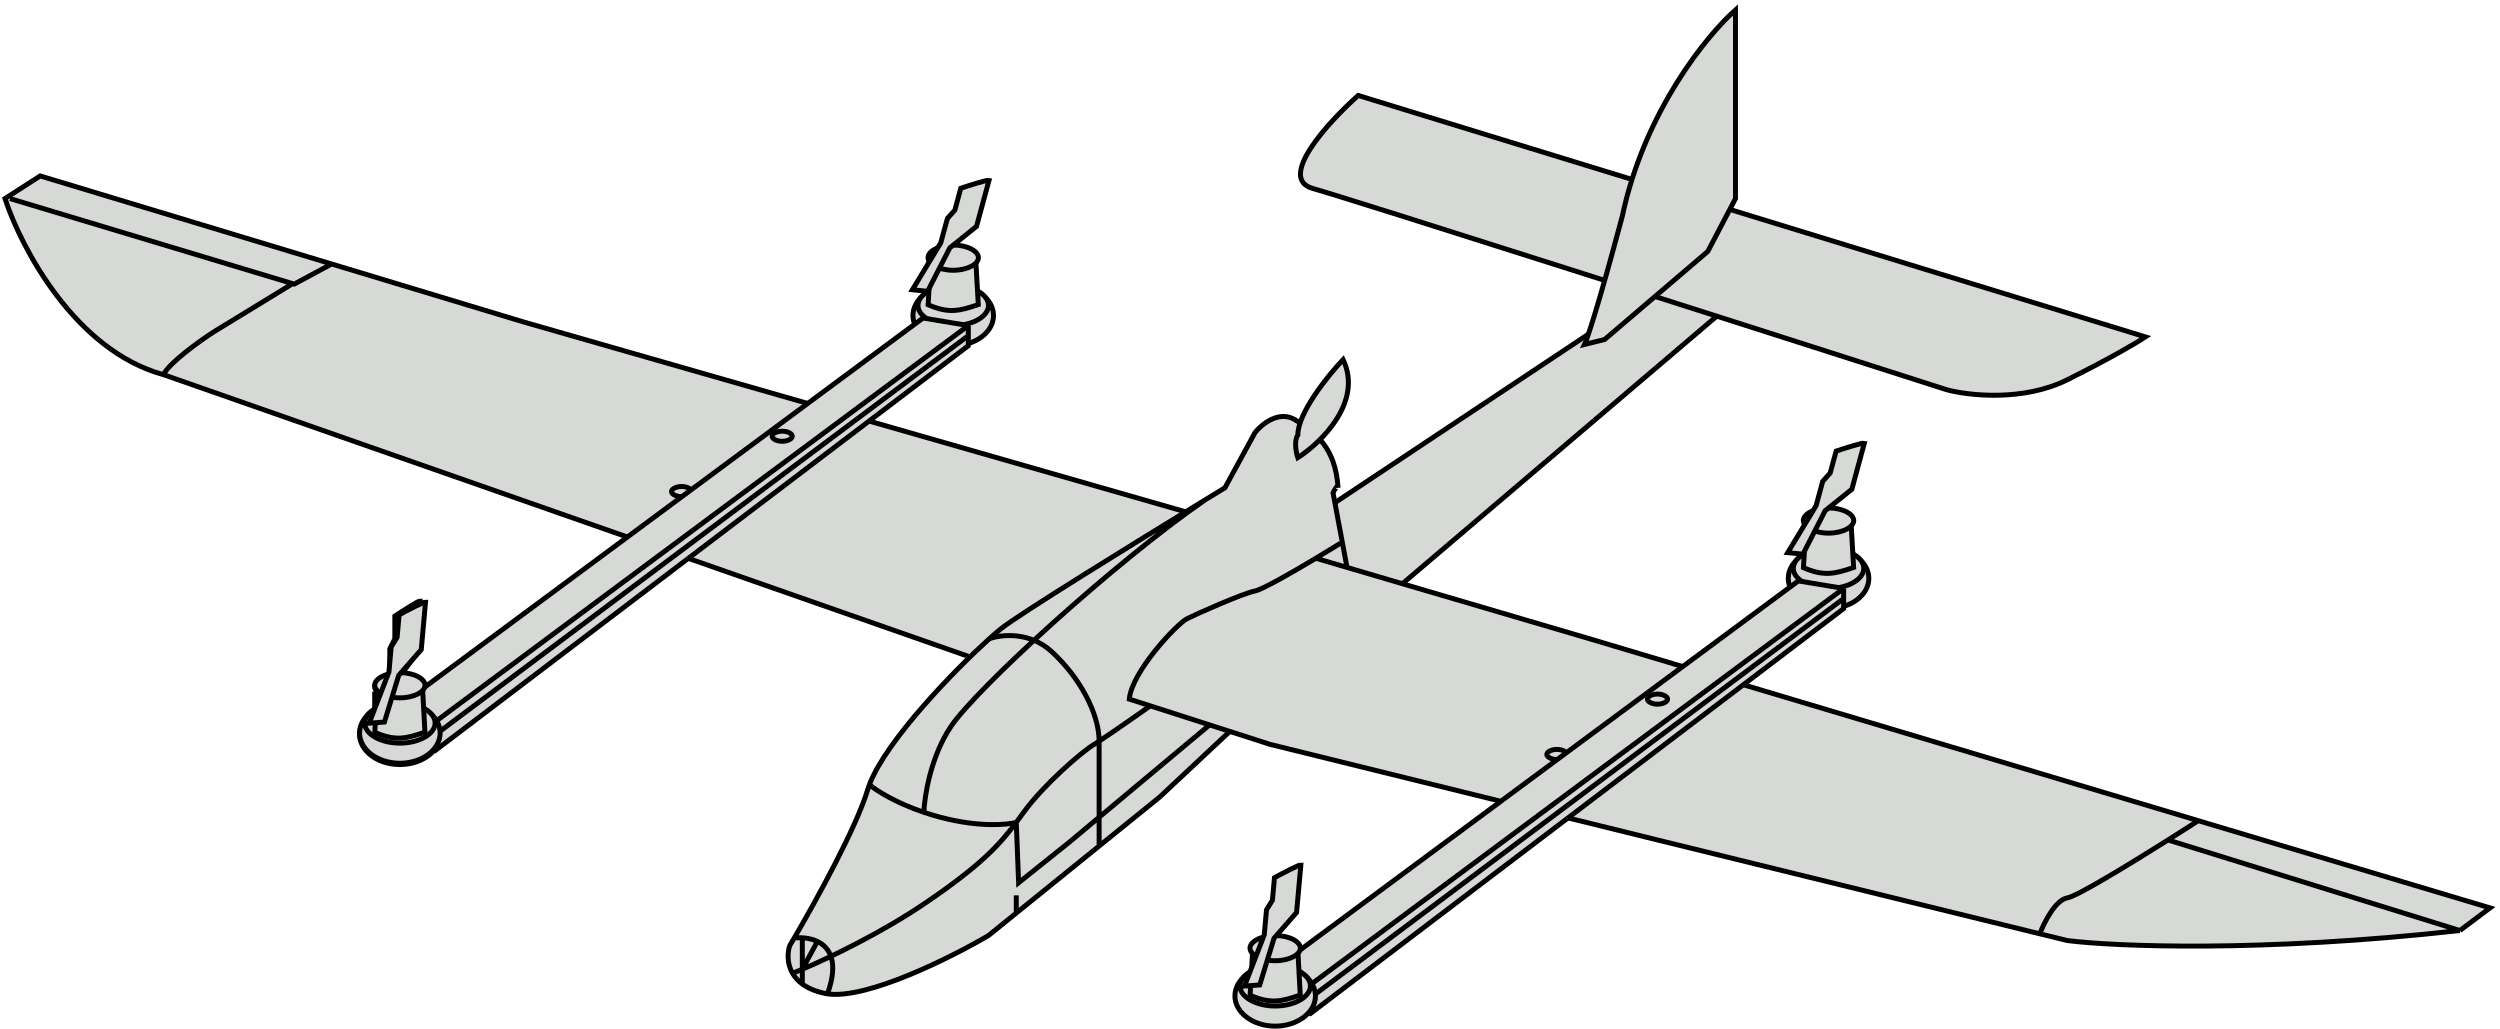 <svg width="503" height="207" viewBox="0 0 503 207" fill="none" xmlns="http://www.w3.org/2000/svg">
<path d="M105.251 64.753L239.36 103.214L199.887 134.591L194.826 132.06L32.883 75.38C15.069 70.522 4.205 49.739 1 39.955L8.085 35.4L66.72 53.113L105.251 64.753Z" fill="#D7D9D6"/>
<path d="M32.883 75.38C15.069 70.522 4.205 49.739 1 39.955L8.085 35.4L66.72 53.113M32.883 75.38L194.826 132.06L199.887 134.591L239.36 103.214L105.251 64.753L66.72 53.113M32.883 75.38C34.097 72.951 40.136 68.632 43.004 66.777L58.885 57.067M2.012 39.955L58.885 57.067M66.72 53.113L59.198 57.161L58.885 57.067" stroke="black"/>
<path d="M251 112.83L338.551 54.632L351.203 58.68L242.397 151.292L251 112.83Z" fill="#D7D9D6" stroke="black"/>
<path d="M264.158 37.931C256.87 35.907 267.194 24.604 273.267 19.206L431.668 67.789C430.15 68.801 424.887 71.939 415.98 76.392C407.073 80.846 396.074 79.597 391.688 78.417C352.215 65.765 271.445 39.955 264.158 37.931Z" fill="#D7D9D6" stroke="black"/>
<path d="M326.405 43.498C330.859 22.445 343.443 7.061 349.178 2V39.956L343.612 50.583L322.863 68.296L318.814 69.308C319.32 68.296 321.547 61.717 326.405 43.498Z" fill="#D7D9D6" stroke="black"/>
<path d="M246.446 98.154L252.519 87.021C253.869 85.334 257.377 82.466 260.616 84.49C264.665 87.021 268.713 90.057 269.22 98.154C269.152 97.344 268.517 98.491 268.207 99.166L272.762 123.457L233.288 160.401L221.142 170.225L204.471 183.709L198.875 188.235C191.281 192.692 174.412 201.125 166.486 199.964C166.313 199.939 166.145 199.909 165.981 199.874C164.007 199.459 162.525 198.79 161.425 197.983C160.54 197.334 159.904 196.595 159.459 195.826C158.301 193.824 158.443 191.618 158.896 190.259C159.174 189.791 159.474 189.283 159.791 188.741C164.278 181.07 172.314 166.445 174.583 158.883C174.682 158.553 174.797 158.216 174.928 157.87C178.341 148.863 192.344 134.556 199.051 128.518C199.998 127.666 200.799 126.978 201.405 126.494C205.078 123.556 228.189 109.288 242.397 100.62C243.85 99.733 245.21 98.905 246.446 98.154Z" fill="#D7D9D6"/>
<path d="M159.791 188.741C159.474 189.283 159.174 189.791 158.896 190.259C158.443 191.618 158.301 193.824 159.459 195.826M159.791 188.741C164.278 181.07 172.314 166.445 174.583 158.883C174.682 158.553 174.797 158.216 174.928 157.87M159.791 188.741C161.18 188.576 162.958 188.694 164.461 189.418M166.486 199.964C174.412 201.125 191.281 192.692 198.875 188.235L204.471 183.709M166.486 199.964C166.313 199.939 166.145 199.909 165.981 199.874C164.007 199.459 162.525 198.79 161.425 197.983M166.486 199.964C168.78 193.636 167.018 190.651 164.461 189.418M159.459 195.826C159.904 196.595 160.54 197.334 161.425 197.983M159.459 195.826C160.017 195.606 160.678 195.335 161.425 195.017M234.806 139.652C231.25 142.17 224.182 147.135 221.142 149.129M245.939 143.7L215.069 169.51L204.947 177.607L204.471 165.461M204.471 165.461C201.004 170.085 197.297 174.126 186.223 181.656C177.302 187.721 166.972 192.66 161.425 195.017M204.471 165.461C204.965 164.802 205.454 164.132 205.959 163.437C210.008 157.87 217.599 151.291 220.129 149.773C220.376 149.625 220.72 149.406 221.142 149.129M204.471 165.461C202.605 165.968 196.951 166.474 189.259 164.449C188.07 164.136 186.944 163.795 185.883 163.437M174.928 157.87C176.257 159.011 180.084 161.479 185.883 163.437M174.928 157.87C178.341 148.863 192.344 134.556 199.051 128.518M185.883 163.437C185.996 160.232 187.235 152.304 191.283 146.231C196.344 138.64 224.177 113.207 242.397 100.62M242.397 100.62C228.189 109.288 205.078 123.556 201.405 126.494C200.799 126.978 199.998 127.666 199.051 128.518M242.397 100.62C243.85 99.733 245.21 98.905 246.446 98.154L252.519 87.021C253.869 85.334 257.377 82.466 260.616 84.49C264.665 87.021 268.713 90.057 269.22 98.154C269.152 97.344 268.517 98.491 268.207 99.166L272.762 123.457L233.288 160.401L221.142 170.225M199.051 128.518C201.354 127.675 207.073 127 211.526 131.049C217.093 136.109 221.142 143.425 221.142 149.129M221.142 149.129V170.225M221.142 170.225L204.471 183.709M204.471 180.138V183.709M161.425 188.741V195.017M161.425 197.983V195.017M164.461 189.418L161.425 195.017" stroke="black"/>
<path d="M261.122 87.526C261.122 83.073 267.195 75.549 270.231 72.344C274.28 80.846 265.845 89.044 261.122 92.081C260.785 91.068 260.312 88.74 261.122 87.526Z" fill="#D7D9D6" stroke="black"/>
<path d="M238.855 124.469C240.879 123.457 249.988 119.409 252.518 118.902C253.985 118.609 259.792 115.287 264.741 112.324L319.826 128.518L442.296 165.122L501 182.668L494.927 187.222C454.846 191.676 425.595 190.427 415.98 189.247L410.413 187.881L333.49 169.004L255.555 149.773L227.215 140.664C227.721 135.097 236.83 125.481 238.855 124.469Z" fill="#D7D9D6"/>
<path d="M269.725 109.287C268.378 110.123 266.621 111.197 264.741 112.324M494.927 187.222C454.846 191.676 425.595 190.427 415.98 189.247L410.413 187.881M494.927 187.222L501 182.668L442.296 165.122M494.927 187.222L436.203 169.004M264.741 112.324C259.792 115.287 253.985 118.609 252.518 118.902C249.988 119.409 240.879 123.457 238.855 124.469C236.83 125.481 227.721 135.097 227.215 140.664L255.555 149.773L333.49 169.004L410.413 187.881M264.741 112.324L319.826 128.518L442.296 165.122M442.296 165.122C440.591 166.222 438.482 167.568 436.203 169.004M410.413 187.881C411.257 185.637 413.551 181.048 415.98 180.643C417.875 180.327 428.11 174.102 436.203 169.004" stroke="black"/>
<path d="M84.502 130.542V120.927C84.097 120.927 80.959 122.951 79.441 123.963V128.518L78.429 130.542V135.603L75.393 146.23L78.429 145.724L80.453 136.109L84.502 130.542Z" fill="#D7D9D6" stroke="black"/>
<path d="M75.386 139.646H75.387H75.412H75.436H75.461H75.486H75.51H75.534H75.559H75.583H75.607H75.632H75.656H75.68H75.704H75.728H75.752H75.776H75.8H75.824H75.848H75.872H75.896H75.92H75.944H75.967H75.991H76.015H76.038H76.062H76.085H76.109H76.132H76.156H76.179H76.203H76.226H76.249H76.273H76.296H76.319H76.342H76.365H76.388H76.412H76.435H76.458H76.481H76.504H76.526H76.549H76.572H76.595H76.618H76.641H76.663H76.686H76.709H76.731H76.754H76.776H76.799H76.822H76.844H76.866H76.889H76.911H76.934H76.956H76.978H77.001H77.023H77.045H77.067H77.089H77.112H77.134H77.156H77.178H77.2H77.222H77.244H77.266H77.288H77.309H77.331H77.353H77.375H77.397H77.418H77.44H77.462H77.484H77.505H77.527H77.549H77.57H77.592H77.613H77.635H77.656H77.678H77.699H77.721H77.742H77.763H77.785H77.806H77.827H77.849H77.87H77.891H77.912H77.934H77.955H77.976H77.997H78.018H78.039H78.06H78.082H78.103H78.124H78.145H78.165H78.186H78.207H78.228H78.249H78.27H78.291H78.312H78.333H78.353H78.374H78.395H78.416H78.437H78.457H78.478H78.499H78.519H78.54H78.561H78.581H78.602H78.623H78.643H78.664H78.684H78.705H78.725H78.746H78.766H78.787H78.807H78.828H78.848H78.868H78.889H78.909H78.93H78.95H78.97H78.991H79.011H79.031H79.052H79.072H79.092H79.112H79.133H79.153H79.173H79.194H79.214H79.234H79.254H79.274H79.294H79.315H79.335H79.355H79.375H79.395H79.415H79.435H79.456H79.476H79.496H79.516H79.536H79.556H79.576H79.596H79.616H79.636H79.656H79.676H79.696H79.716H79.736H79.756H79.776H79.796H79.816H79.836H79.856H79.876H79.896H79.916H79.936H79.956H79.975H79.995H80.015H80.035H80.055H80.075H80.095H80.115H80.135H80.155H80.175H80.195H80.214H80.234H80.254H80.274H80.294H80.314H80.334H80.354H80.374H80.393H80.413H80.433H80.453H80.473H80.493H80.513H80.533H80.552H80.572H80.592H80.612H80.632H80.652H80.672H80.692H80.712H80.731H80.751H80.771H80.791H80.811H80.831H80.851H80.871H80.891H80.911H80.93H80.951H80.97H80.99H81.01H81.03H81.05H81.07H81.09H81.11H81.13H81.15H81.17H81.19H81.21H81.23H81.25H81.27H81.29H81.31H81.33H81.35H81.37H81.39H81.41H81.43H81.451H81.471H81.491H81.511H81.531H81.551H81.571H81.591H81.612H81.632H81.652H81.672H81.692H81.713H81.733H81.753H81.773H81.793H81.814H81.834H81.854H81.875H81.895H81.915H81.936H81.956H81.976H81.997H82.017H82.038H82.058H82.078H82.099H82.119H82.14H82.16H82.181H82.201H82.222H82.242H82.263H82.284H82.304H82.325H82.345H82.366H82.387H82.407H82.428H82.449H82.469H82.49H82.511H82.532H82.553H82.573H82.594H82.615H82.636H82.657H82.678H82.699H82.72H82.74H82.761H82.782H82.803H82.825H82.846H82.867H82.888H82.909H82.93H82.951H82.972H82.994H83.015H83.036H83.057H83.079H83.1H83.121H83.143H83.164H83.185H83.207H83.228H83.25H83.271H83.293H83.314H83.336H83.358H83.379H83.401H83.422H83.444H83.466H83.487H83.509H83.531H83.553H83.575H83.597H83.618H83.64H83.662H83.684H83.706H83.728H83.75H83.772H83.795H83.817H83.839H83.861H83.883H83.906H83.928H83.95H83.972H83.995H84.017H84.04H84.062H84.085H84.107H84.13H84.152H84.175H84.197H84.22H84.243H84.266H84.288H84.311H84.334H84.357H84.38H84.403H84.425H84.448H84.471H84.495H84.518H84.541H84.564H84.587H84.61H84.633H84.657H84.68H84.703H84.727H84.75H84.774H84.797H84.821H84.844H84.868H84.891H84.915H84.939H84.963H84.986H85.01H85.034H85.058H85.082H85.106H85.13H85.154H85.178H85.202H85.226H85.25H85.275H85.299H85.323H85.347H85.372H85.396H85.421H85.445H85.47H85.494H85.519H85.52V147.567C83.606 148.221 82.132 148.677 80.617 148.755C79.102 148.833 77.511 148.535 75.386 147.601V139.646Z" fill="#D7D9D6" stroke="black"/>
<path d="M88.557 147.748C88.557 149.376 87.695 150.885 86.233 152.003C84.771 153.121 82.729 153.827 80.453 153.827C78.178 153.827 76.136 153.121 74.674 152.003C73.212 150.885 72.35 149.376 72.35 147.748C72.35 146.12 73.212 144.611 74.674 143.493C76.136 142.375 78.178 141.669 80.453 141.669C82.729 141.669 84.771 142.375 86.233 143.493C87.695 144.611 88.557 146.12 88.557 147.748Z" fill="#D7D9D6" stroke="black"/>
<path d="M87.545 145.724C87.545 146.737 86.858 147.739 85.564 148.515C84.281 149.286 82.475 149.778 80.454 149.778C78.433 149.778 76.627 149.286 75.343 148.515C74.05 147.739 73.363 146.737 73.363 145.724C73.363 144.71 74.05 143.708 75.343 142.932C76.627 142.162 78.433 141.669 80.454 141.669C82.475 141.669 84.281 142.162 85.564 142.932C86.858 143.708 87.545 144.71 87.545 145.724Z" fill="#D7D9D6" stroke="black"/>
<path d="M85.52 138.133C85.52 138.703 85.09 139.329 84.15 139.841C83.229 140.343 81.923 140.67 80.453 140.67C78.983 140.67 77.677 140.343 76.756 139.841C75.817 139.329 75.386 138.703 75.386 138.133C75.386 137.563 75.817 136.938 76.756 136.425C77.677 135.923 78.983 135.597 80.453 135.597C81.923 135.597 83.229 135.923 84.15 136.425C85.09 136.938 85.52 137.563 85.52 138.133Z" fill="#D7D9D6" stroke="black"/>
<path d="M139.164 98.905C139.164 98.73 139.043 98.487 138.665 98.26C138.298 98.039 137.757 97.886 137.133 97.886C136.51 97.886 135.969 98.039 135.601 98.26C135.224 98.487 135.103 98.73 135.103 98.905C135.103 99.079 135.224 99.323 135.601 99.549C135.969 99.77 136.51 99.923 137.133 99.923C137.757 99.923 138.298 99.77 138.665 99.549C139.043 99.323 139.164 99.079 139.164 98.905Z" fill="#D7D9D6" stroke="black"/>
<path d="M199.893 63.481C199.893 65.109 199.031 66.618 197.569 67.736C196.107 68.854 194.065 69.56 191.789 69.56C189.514 69.56 187.472 68.854 186.01 67.736C184.548 66.618 183.686 65.109 183.686 63.481C183.686 61.853 184.548 60.344 186.01 59.227C187.472 58.108 189.514 57.402 191.789 57.402C194.065 57.402 196.107 58.108 197.569 59.227C199.031 60.344 199.893 61.853 199.893 63.481Z" fill="#D7D9D6" stroke="black"/>
<path d="M198.88 61.457C198.88 62.47 198.193 63.473 196.899 64.249C195.616 65.019 193.81 65.512 191.789 65.512C189.768 65.512 187.962 65.019 186.678 64.249C185.385 63.473 184.698 62.47 184.698 61.457C184.698 60.444 185.385 59.441 186.678 58.665C187.962 57.895 189.768 57.402 191.789 57.402C193.81 57.402 195.616 57.895 196.899 58.665C198.193 59.441 198.88 60.444 198.88 61.457Z" fill="#D7D9D6" stroke="black"/>
<path d="M186.741 61.316L187.2 53.352H187.201H187.225H187.249H187.273H187.297H187.321H187.345H187.369H187.393H187.416H187.44H187.464H187.487H187.511H187.534H187.557H187.581H187.604H187.627H187.65H187.674H187.697H187.72H187.742H187.765H187.788H187.811H187.834H187.856H187.879H187.901H187.924H187.946H187.969H187.991H188.013H188.036H188.058H188.08H188.102H188.124H188.146H188.168H188.19H188.211H188.233H188.255H188.277H188.298H188.32H188.341H188.363H188.384H188.405H188.427H188.448H188.469H188.49H188.512H188.533H188.554H188.575H188.596H188.616H188.637H188.658H188.679H188.7H188.72H188.741H188.761H188.782H188.802H188.823H188.843H188.864H188.884H188.904H188.925H188.945H188.965H188.985H189.005H189.025H189.045H189.065H189.085H189.105H189.125H189.144H189.164H189.184H189.204H189.223H189.243H189.262H189.282H189.301H189.321H189.34H189.36H189.379H189.398H189.418H189.437H189.456H189.475H189.494H189.514H189.533H189.552H189.571H189.59H189.609H189.627H189.646H189.665H189.684H189.703H189.721H189.74H189.759H189.778H189.796H189.815H189.833H189.852H189.87H189.889H189.907H189.926H189.944H189.963H189.981H189.999H190.017H190.036H190.054H190.072H190.09H190.109H190.127H190.145H190.163H190.181H190.199H190.217H190.235H190.253H190.271H190.289H190.307H190.324H190.342H190.36H190.378H190.396H190.414H190.431H190.449H190.467H190.484H190.502H190.52H190.537H190.555H190.572H190.59H190.608H190.625H190.643H190.66H190.678H190.695H190.712H190.73H190.747H190.765H190.782H190.799H190.817H190.834H190.851H190.869H190.886H190.903H190.921H190.938H190.955H190.972H190.989H191.007H191.024H191.041H191.058H191.075H191.092H191.11H191.127H191.144H191.161H191.178H191.195H191.212H191.229H191.246H191.263H191.28H191.297H191.314H191.331H191.348H191.365H191.382H191.399H191.416H191.433H191.45H191.467H191.484H191.501H191.518H191.535H191.552H191.569H191.586H191.603H191.62H191.637H191.654H191.671H191.687H191.704H191.721H191.738H191.755H191.772H191.789H191.806H191.823H191.84H191.857H191.874H191.89H191.907H191.924H191.941H191.958H191.975H191.992H192.009H192.026H192.043H192.06H192.077H192.094H192.111H192.128H192.145H192.162H192.179H192.196H192.213H192.23H192.247H192.264H192.281H192.298H192.315H192.332H192.349H192.366H192.383H192.4H192.417H192.434H192.451H192.468H192.485H192.503H192.52H192.537H192.554H192.571H192.588H192.606H192.623H192.64H192.657H192.675H192.692H192.709H192.727H192.744H192.761H192.779H192.796H192.813H192.831H192.848H192.865H192.883H192.9H192.918H192.935H192.953H192.97H192.988H193.005H193.023H193.041H193.058H193.076H193.094H193.111H193.129H193.147H193.164H193.182H193.2H193.218H193.236H193.253H193.271H193.289H193.307H193.325H193.343H193.361H193.379H193.397H193.415H193.433H193.451H193.469H193.488H193.506H193.524H193.542H193.56H193.579H193.597H193.615H193.634H193.652H193.671H193.689H193.708H193.726H193.745H193.763H193.782H193.8H193.819H193.838H193.856H193.875H193.894H193.913H193.932H193.951H193.969H193.988H194.007H194.026H194.045H194.064H194.084H194.103H194.122H194.141H194.16H194.18H194.199H194.218H194.238H194.257H194.277H194.296H194.316H194.335H194.355H194.374H194.394H194.414H194.434H194.453H194.473H194.493H194.513H194.533H194.553H194.573H194.593H194.613H194.633H194.653H194.674H194.694H194.714H194.735H194.755H194.775H194.796H194.817H194.837H194.858H194.878H194.899H194.92H194.941H194.962H194.982H195.003H195.024H195.045H195.066H195.088H195.109H195.13H195.151H195.173H195.194H195.215H195.237H195.258H195.28H195.301H195.323H195.345H195.367H195.388H195.41H195.432H195.454H195.476H195.498H195.52H195.542H195.565H195.587H195.609H195.632H195.654H195.677H195.699H195.722H195.744H195.767H195.79H195.813H195.835H195.858H195.881H195.904H195.928H195.951H195.974H195.997H196.02H196.044H196.067H196.091H196.114H196.138H196.162H196.185H196.209H196.233H196.257H196.281H196.305H196.329H196.353H196.377H196.378L196.835 61.282C194.931 61.932 193.463 62.384 191.953 62.462C190.442 62.54 188.856 62.244 186.741 61.316Z" fill="#D7D9D6" stroke="black"/>
<path d="M196.856 51.84C196.856 52.41 196.425 53.036 195.486 53.548C194.565 54.05 193.259 54.377 191.789 54.377C190.319 54.377 189.013 54.05 188.092 53.548C187.152 53.036 186.722 52.41 186.722 51.84C186.722 51.27 187.152 50.645 188.092 50.132C189.013 49.63 190.319 49.304 191.789 49.304C193.259 49.304 194.565 49.63 195.486 50.132C196.425 50.645 196.856 51.27 196.856 51.84Z" fill="#D7D9D6" stroke="black"/>
<path d="M196.476 45.549L198.995 36.269C198.604 36.163 195.046 37.295 193.315 37.874L192.122 42.269L190.615 43.958L189.289 48.842L183.574 58.303L186.637 58.61L191.11 49.861L196.476 45.549Z" fill="#D7D9D6" stroke="black"/>
<path d="M76.404 144.958L185.716 63.986L194.825 65.504V67.529V69.553L87.538 151.031L82.477 149.007L76.404 144.958Z" fill="#D7D9D6"/>
<path d="M82.477 149.007L76.404 144.958L185.716 63.986L194.825 65.504M82.477 149.007L194.825 65.504M82.477 149.007L87.538 151.031L194.825 69.553V67.529M194.825 65.504V67.529M86.02 149.007L194.825 67.529" stroke="black"/>
<path d="M88.556 147.488C88.556 149.116 87.694 150.625 86.233 151.743C84.77 152.861 82.728 153.567 80.453 153.567C78.177 153.567 76.135 152.861 74.673 151.743C73.211 150.625 72.35 149.116 72.35 147.488C72.35 145.86 73.211 144.351 74.673 143.233C76.135 142.115 78.177 141.409 80.453 141.409C82.728 141.409 84.77 142.115 86.233 143.233C87.694 144.351 88.556 145.86 88.556 147.488Z" fill="#D7D9D6" stroke="black"/>
<path d="M87.544 145.464C87.544 146.477 86.858 147.48 85.564 148.256C84.28 149.026 82.475 149.518 80.453 149.518C78.432 149.518 76.627 149.026 75.343 148.256C74.049 147.48 73.362 146.477 73.362 145.464C73.362 144.451 74.049 143.448 75.343 142.672C76.627 141.902 78.432 141.409 80.453 141.409C82.475 141.409 84.28 141.902 85.564 142.672C86.858 143.448 87.544 144.451 87.544 145.464Z" fill="#D7D9D6" stroke="black"/>
<path d="M75.405 147.347L75.864 139.382C77.802 139.365 79.155 139.247 80.495 139.129L80.496 139.129C81.828 139.012 83.147 138.897 85.04 138.88L85.499 147.313C83.595 147.963 82.127 148.415 80.616 148.494C79.106 148.572 77.52 148.275 75.405 147.347Z" fill="#D7D9D6" stroke="black"/>
<path d="M85.519 137.871C85.519 138.441 85.089 139.067 84.149 139.58C83.229 140.082 81.923 140.408 80.453 140.408C78.983 140.408 77.676 140.082 76.756 139.58C75.816 139.067 75.386 138.441 75.386 137.871C75.386 137.302 75.816 136.676 76.756 136.163C77.676 135.661 78.983 135.335 80.453 135.335C81.923 135.335 83.229 135.661 84.149 136.163C85.089 136.676 85.519 137.302 85.519 137.871Z" fill="#D7D9D6" stroke="black"/>
<path d="M84.756 130.702L85.621 121.125C85.218 121.089 81.911 122.823 80.308 123.694L79.898 128.23L78.708 130.155L78.253 135.195L74.273 145.507L77.342 145.276L80.223 135.882L84.756 130.702Z" fill="#D7D9D6" stroke="black"/>
<path d="M159.406 87.771C159.406 87.596 159.286 87.353 158.908 87.126C158.54 86.905 158 86.753 157.376 86.753C156.752 86.753 156.212 86.905 155.844 87.126C155.466 87.353 155.346 87.596 155.346 87.771C155.346 87.945 155.466 88.189 155.844 88.416C156.212 88.636 156.752 88.789 157.376 88.789C158 88.789 158.54 88.636 158.908 88.416C159.286 88.189 159.406 87.945 159.406 87.771Z" fill="#D7D9D6" stroke="black"/>
<path d="M315.277 151.797C315.277 151.623 315.156 151.379 314.779 151.152C314.411 150.932 313.87 150.779 313.247 150.779C312.623 150.779 312.083 150.932 311.715 151.152C311.337 151.379 311.216 151.623 311.216 151.797C311.216 151.972 311.337 152.215 311.715 152.442C312.083 152.663 312.623 152.815 313.247 152.815C313.87 152.815 314.411 152.663 314.779 152.442C315.156 152.215 315.277 151.972 315.277 151.797Z" fill="#D7D9D6" stroke="black"/>
<path d="M376.006 116.373C376.006 118.001 375.144 119.51 373.683 120.628C372.221 121.746 370.179 122.452 367.903 122.452C365.627 122.452 363.586 121.746 362.123 120.628C360.662 119.51 359.8 118.001 359.8 116.373C359.8 114.745 360.662 113.236 362.123 112.118C363.586 111 365.627 110.294 367.903 110.294C370.179 110.294 372.221 111 373.683 112.118C375.144 113.236 376.006 114.745 376.006 116.373Z" fill="#D7D9D6" stroke="black"/>
<path d="M374.994 114.349C374.994 115.362 374.307 116.364 373.013 117.14C371.729 117.911 369.924 118.403 367.903 118.403C365.881 118.403 364.076 117.911 362.792 117.14C361.499 116.364 360.812 115.362 360.812 114.349C360.812 113.335 361.499 112.333 362.792 111.557C364.076 110.787 365.881 110.294 367.903 110.294C369.924 110.294 371.729 110.787 373.013 111.557C374.307 112.333 374.994 113.335 374.994 114.349Z" fill="#D7D9D6" stroke="black"/>
<path d="M362.855 114.208L363.314 106.244H363.314H363.339H363.363H363.387H363.411H363.435H363.459H363.483H363.506H363.53H363.554H363.577H363.601H363.624H363.648H363.671H363.695H363.718H363.741H363.764H363.787H363.81H363.833H363.856H363.879H363.902H363.925H363.947H363.97H363.993H364.015H364.038H364.06H364.082H364.105H364.127H364.149H364.171H364.194H364.216H364.238H364.26H364.282H364.303H364.325H364.347H364.369H364.39H364.412H364.433H364.455H364.476H364.498H364.519H364.54H364.562H364.583H364.604H364.625H364.646H364.667H364.688H364.709H364.73H364.751H364.772H364.793H364.813H364.834H364.855H364.875H364.896H364.916H364.937H364.957H364.977H364.998H365.018H365.038H365.058H365.079H365.099H365.119H365.139H365.159H365.179H365.199H365.219H365.238H365.258H365.278H365.298H365.317H365.337H365.357H365.376H365.396H365.415H365.435H365.454H365.473H365.493H365.512H365.531H365.551H365.57H365.589H365.608H365.627H365.646H365.665H365.684H365.703H365.722H365.741H365.76H365.779H365.798H365.817H365.835H365.854H365.873H365.891H365.91H365.929H365.947H365.966H365.984H366.003H366.021H366.04H366.058H366.076H366.095H366.113H366.131H366.149H366.168H366.186H366.204H366.222H366.24H366.259H366.277H366.295H366.313H366.331H366.349H366.367H366.385H366.402H366.42H366.438H366.456H366.474H366.492H366.51H366.527H366.545H366.563H366.58H366.598H366.616H366.633H366.651H366.669H366.686H366.704H366.721H366.739H366.756H366.774H366.791H366.809H366.826H366.844H366.861H366.878H366.896H366.913H366.931H366.948H366.965H366.982H367H367.017H367.034H367.052H367.069H367.086H367.103H367.12H367.138H367.155H367.172H367.189H367.206H367.223H367.24H367.258H367.275H367.292H367.309H367.326H367.343H367.36H367.377H367.394H367.411H367.428H367.445H367.462H367.479H367.496H367.513H367.53H367.547H367.564H367.581H367.598H367.615H367.632H367.649H367.666H367.683H367.7H367.717H367.734H367.75H367.767H367.784H367.801H367.818H367.835H367.852H367.869H367.886H367.903H367.92H367.937H367.953H367.97H367.987H368.004H368.021H368.038H368.055H368.072H368.089H368.106H368.123H368.14H368.157H368.174H368.191H368.207H368.224H368.241H368.258H368.275H368.292H368.309H368.326H368.343H368.36H368.377H368.394H368.411H368.428H368.445H368.462H368.48H368.497H368.514H368.531H368.548H368.565H368.582H368.599H368.616H368.634H368.651H368.668H368.685H368.702H368.719H368.737H368.754H368.771H368.788H368.806H368.823H368.84H368.858H368.875H368.892H368.91H368.927H368.944H368.962H368.979H368.997H369.014H369.032H369.049H369.067H369.084H369.102H369.119H369.137H369.154H369.172H369.19H369.207H369.225H369.243H369.26H369.278H369.296H369.314H369.332H369.349H369.367H369.385H369.403H369.421H369.439H369.457H369.475H369.493H369.511H369.529H369.547H369.565H369.583H369.601H369.62H369.638H369.656H369.674H369.693H369.711H369.729H369.748H369.766H369.784H369.803H369.821H369.84H369.858H369.877H369.896H369.914H369.933H369.951H369.97H369.989H370.008H370.027H370.045H370.064H370.083H370.102H370.121H370.14H370.159H370.178H370.197H370.216H370.236H370.255H370.274H370.293H370.313H370.332H370.351H370.371H370.39H370.41H370.429H370.449H370.468H370.488H370.508H370.528H370.547H370.567H370.587H370.607H370.627H370.647H370.667H370.687H370.707H370.727H370.747H370.767H370.787H370.808H370.828H370.848H370.869H370.889H370.91H370.93H370.951H370.971H370.992H371.013H371.034H371.054H371.075H371.096H371.117H371.138H371.159H371.18H371.201H371.223H371.244H371.265H371.286H371.308H371.329H371.351H371.372H371.394H371.415H371.437H371.459H371.48H371.502H371.524H371.546H371.568H371.59H371.612H371.634H371.656H371.678H371.701H371.723H371.745H371.768H371.79H371.813H371.835H371.858H371.881H371.904H371.926H371.949H371.972H371.995H372.018H372.041H372.064H372.088H372.111H372.134H372.158H372.181H372.205H372.228H372.252H372.275H372.299H372.323H372.347H372.371H372.395H372.419H372.443H372.467H372.491H372.491L372.949 114.173C371.045 114.823 369.577 115.276 368.067 115.354C366.556 115.432 364.97 115.135 362.855 114.208Z" fill="#D7D9D6" stroke="black"/>
<path d="M372.97 104.732C372.97 105.301 372.539 105.927 371.6 106.44C370.679 106.942 369.373 107.268 367.903 107.268C366.433 107.268 365.127 106.942 364.206 106.44C363.266 105.927 362.836 105.301 362.836 104.732C362.836 104.162 363.266 103.536 364.206 103.024C365.127 102.521 366.433 102.195 367.903 102.195C369.373 102.195 370.679 102.521 371.6 103.024C372.539 103.536 372.97 104.162 372.97 104.732Z" fill="#D7D9D6" stroke="black"/>
<path d="M372.589 98.441L375.109 89.161C374.718 89.055 371.159 90.186 369.429 90.766L368.236 95.161L366.729 96.85L365.403 101.733L359.688 111.194L362.751 111.501L367.224 102.752L372.589 98.441Z" fill="#D7D9D6" stroke="black"/>
<path d="M252.519 197.85L361.83 116.878L370.94 118.396V120.42V122.445L263.652 203.922L258.591 201.898L252.519 197.85Z" fill="#D7D9D6"/>
<path d="M258.591 201.898L252.519 197.85L361.83 116.878L370.94 118.396M258.591 201.898L370.94 118.396M258.591 201.898L263.652 203.922L370.94 122.445V120.42M370.94 118.396V120.42M262.134 201.898L370.94 120.42" stroke="black"/>
<path d="M264.67 200.382C264.67 202.01 263.808 203.519 262.346 204.637C260.884 205.755 258.842 206.461 256.567 206.461C254.291 206.461 252.249 205.755 250.787 204.637C249.325 203.519 248.463 202.01 248.463 200.382C248.463 198.753 249.325 197.245 250.787 196.127C252.249 195.009 254.291 194.303 256.567 194.303C258.842 194.303 260.884 195.009 262.346 196.127C263.808 197.245 264.67 198.753 264.67 200.382Z" fill="#D7D9D6" stroke="black"/>
<path d="M263.658 198.357C263.658 199.37 262.971 200.373 261.677 201.149C260.393 201.919 258.588 202.412 256.567 202.412C254.545 202.412 252.74 201.919 251.456 201.149C250.163 200.373 249.476 199.37 249.476 198.357C249.476 197.344 250.163 196.342 251.456 195.566C252.74 194.795 254.545 194.303 256.567 194.303C258.588 194.303 260.393 194.795 261.677 195.566C262.971 196.342 263.658 197.344 263.658 198.357Z" fill="#D7D9D6" stroke="black"/>
<path d="M251.519 200.241L251.978 192.276C253.916 192.259 255.269 192.14 256.609 192.023L256.61 192.023C257.942 191.906 259.262 191.79 261.154 191.774L261.614 200.206C259.71 200.857 258.241 201.309 256.731 201.387C255.22 201.465 253.634 201.169 251.519 200.241Z" fill="#D7D9D6" stroke="black"/>
<path d="M261.634 190.765C261.634 191.335 261.203 191.961 260.264 192.473C259.343 192.975 258.037 193.301 256.567 193.301C255.097 193.301 253.791 192.975 252.87 192.473C251.93 191.961 251.5 191.335 251.5 190.765C251.5 190.195 251.93 189.569 252.87 189.057C253.791 188.555 255.097 188.229 256.567 188.229C258.037 188.229 259.343 188.555 260.264 189.057C261.203 189.569 261.634 190.195 261.634 190.765Z" fill="#D7D9D6" stroke="black"/>
<path d="M260.87 183.595L261.735 174.019C261.332 173.982 258.025 175.716 256.422 176.588L256.012 181.124L254.822 183.049L254.367 188.089L250.386 198.4L253.456 198.169L256.337 188.775L260.87 183.595Z" fill="#D7D9D6" stroke="black"/>
<path d="M335.52 140.663C335.52 140.489 335.4 140.245 335.022 140.019C334.654 139.798 334.114 139.645 333.49 139.645C332.866 139.645 332.326 139.798 331.958 140.019C331.58 140.245 331.459 140.489 331.459 140.663C331.459 140.838 331.58 141.082 331.958 141.308C332.326 141.529 332.866 141.682 333.49 141.682C334.114 141.682 334.654 141.529 335.022 141.308C335.4 141.082 335.52 140.838 335.52 140.663Z" fill="#D7D9D6" stroke="black"/>
</svg>
